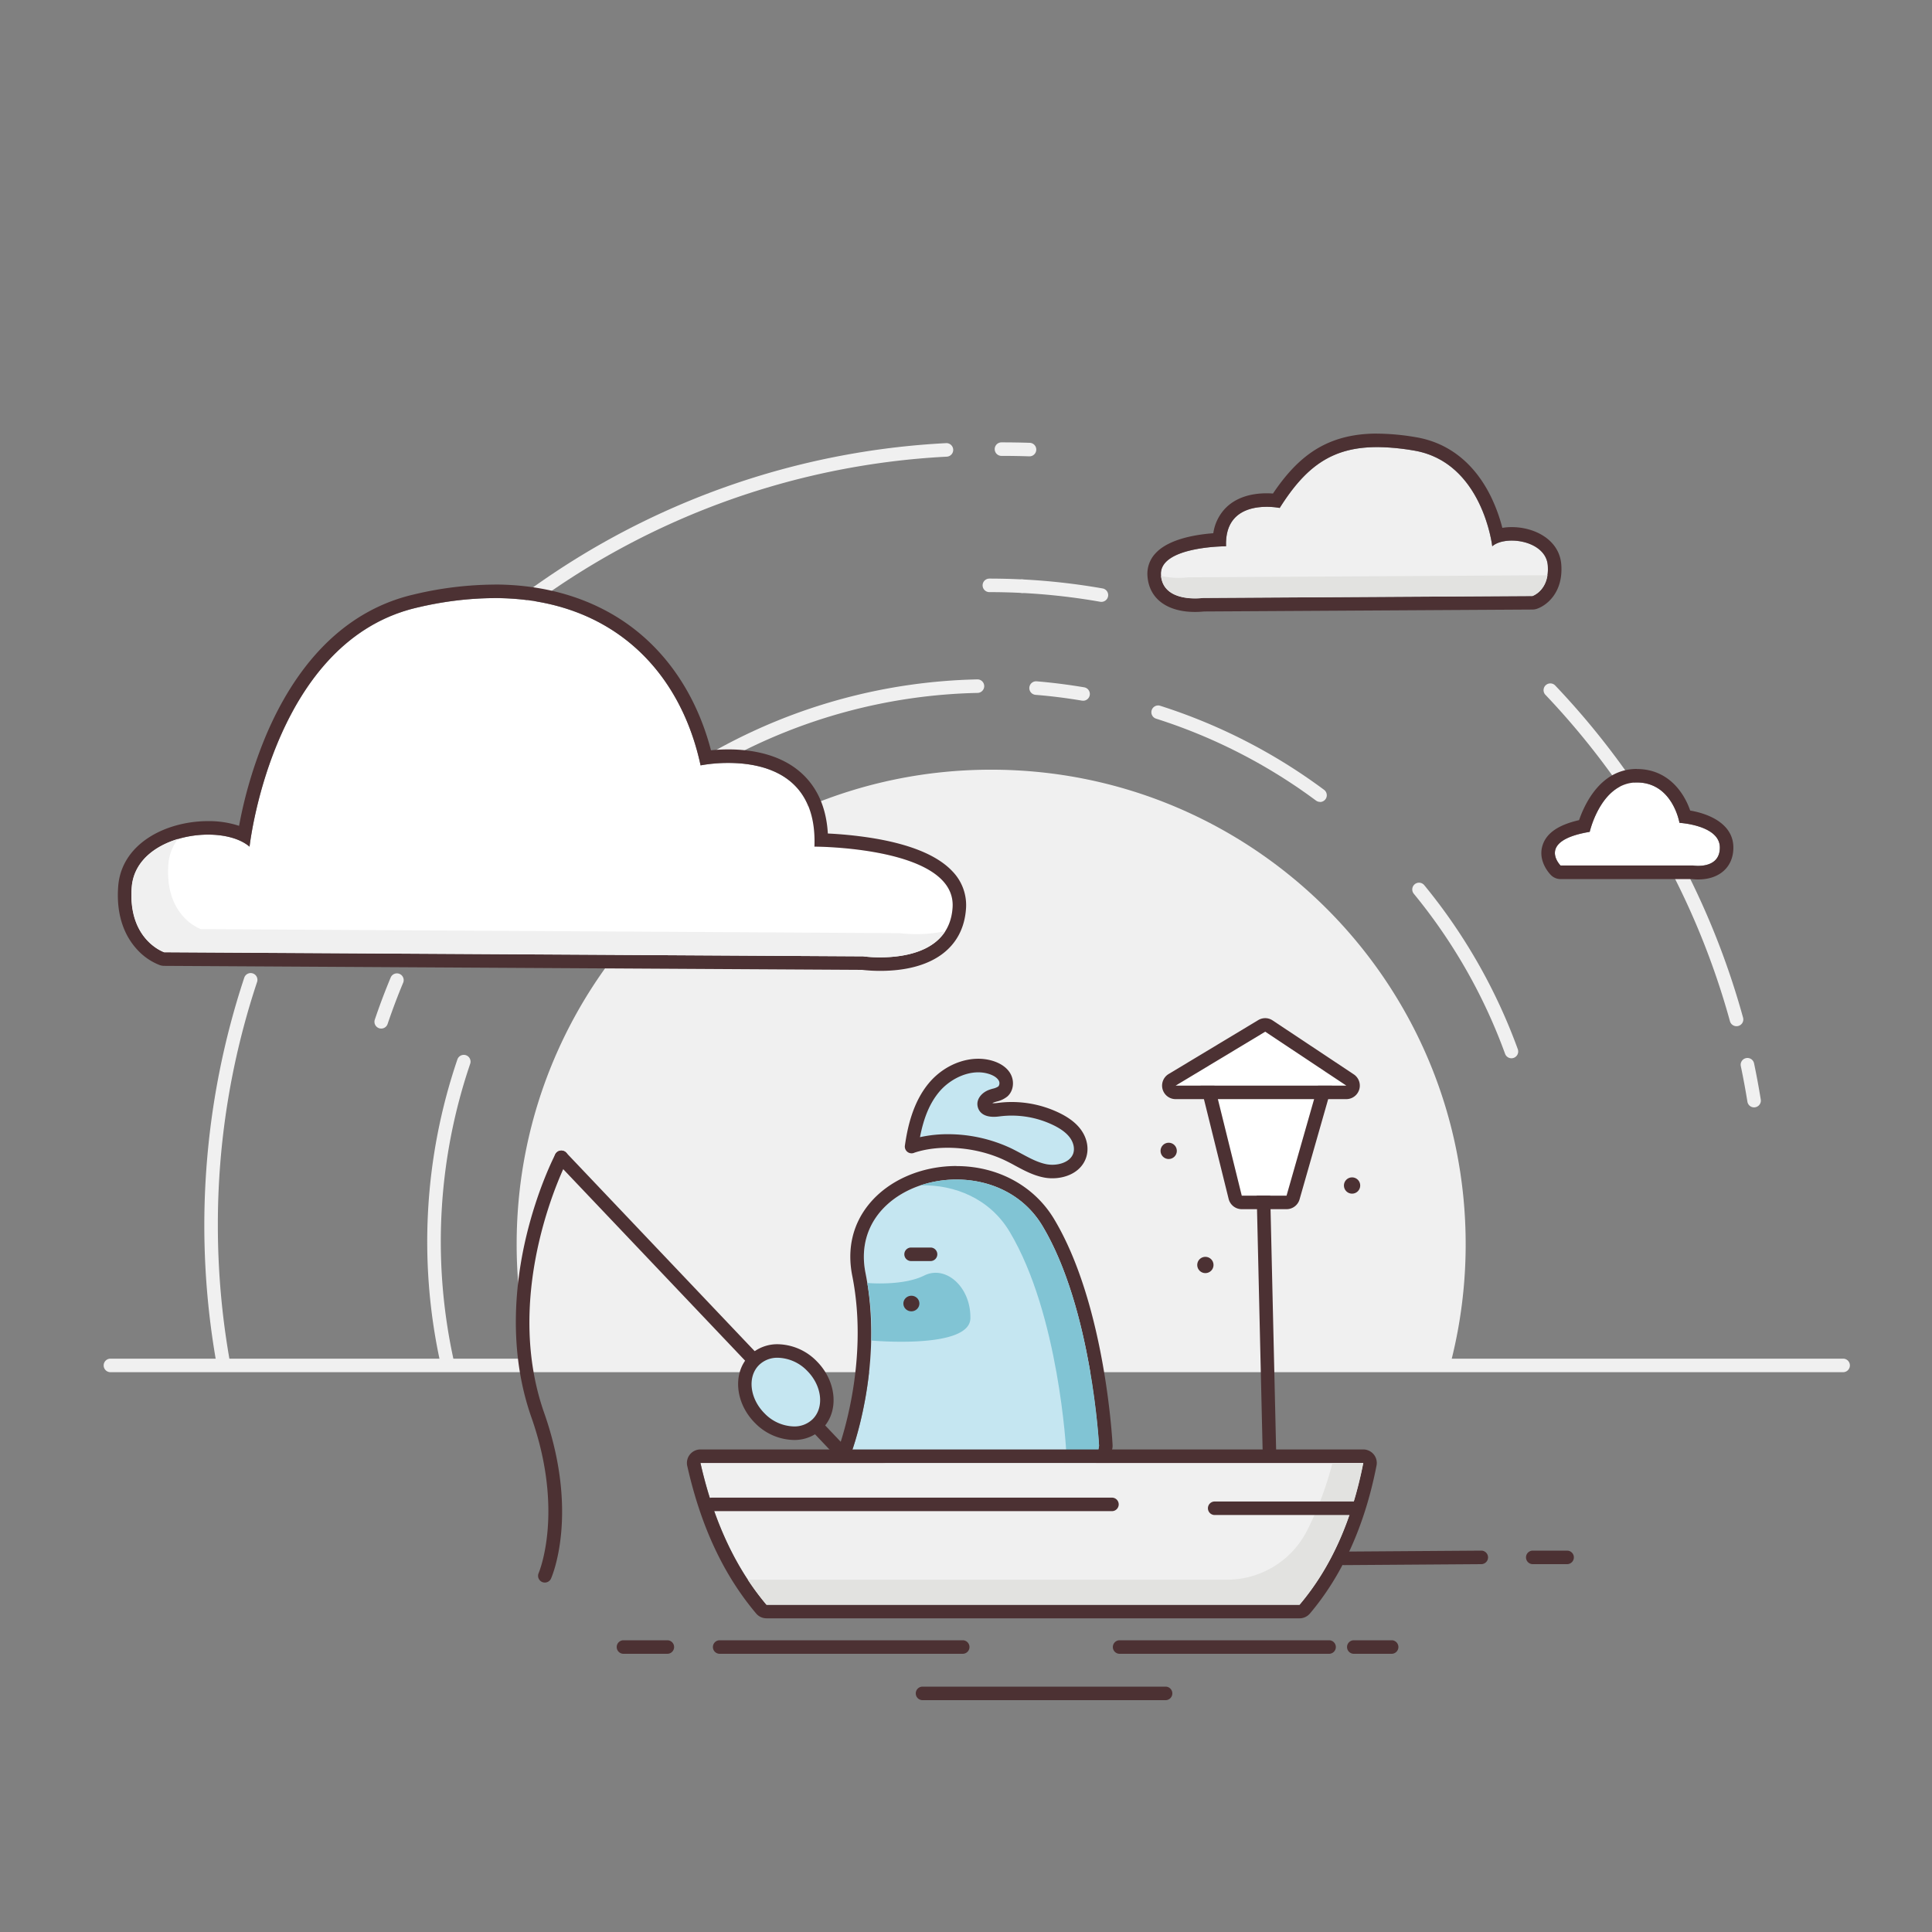 <svg xmlns="http://www.w3.org/2000/svg" width="1000" height="1000" viewBox="0 0 1000 1000">
  <rect x="0" y="0" width="1000" height="1000" fill="#808080" stroke="none"/>
  <g id="b3c6f29e-e761-4a1e-96cb-76f90c13b3d3" data-name="Coming Soon">
    <g id="ac2076b9-ad50-4e07-bd7b-d76775c56810" data-name="background">
      <g>
        <path d="M751.31,703.73A246.18,246.18,0,0,0,758.63,644c0-135.65-110-245.61-245.61-245.61s-245.6,110-245.6,245.61a246.18,246.18,0,0,0,7.32,59.69Z" style="fill: #f0f0f0"/>
        <g>
          <path d="M115.75,710a3.49,3.49,0,0,1-3.44-2.87,408.16,408.16,0,0,1,14.09-201,3.5,3.5,0,1,1,6.64,2.21,397.79,397.79,0,0,0-20.28,125.83,402.82,402.82,0,0,0,6.43,71.69,3.46,3.46,0,0,1-3.44,4.12Z" style="fill: #f0f0f0"/>
          <path d="M907.91,573.18a3.5,3.5,0,0,1-3.45-2.94c-1-6.15-2.14-12.35-3.42-18.44a3.5,3.5,0,0,1,6.85-1.44c1.3,6.2,2.47,12.51,3.48,18.76a3.49,3.49,0,0,1-2.9,4A3.43,3.43,0,0,1,907.91,573.18Z" style="fill: #f0f0f0"/>
          <path d="M898.8,531.16a3.51,3.51,0,0,1-3.38-2.58A399.23,399.23,0,0,0,800,359.73a3.5,3.5,0,1,1,5.07-4.82,406.11,406.11,0,0,1,97.14,171.82,3.49,3.49,0,0,1-2.45,4.3A3.3,3.3,0,0,1,898.8,531.16Z" style="fill: #f0f0f0"/>
          <path d="M532.79,236.2h-.12c-4.75-.16-9.58-.24-14.31-.23h0a3.5,3.5,0,0,1,0-7c4.84,0,9.74.07,14.57.23a3.5,3.5,0,0,1-.12,7Z" style="fill: #f0f0f0"/>
          <path d="M275.66,312a3.5,3.5,0,0,1-2.06-6.33,403.37,403.37,0,0,1,216.09-76.3,3.5,3.5,0,0,1,.37,7,396.35,396.35,0,0,0-212.35,75A3.48,3.48,0,0,1,275.66,312Z" style="fill: #f0f0f0"/>
          <path d="M782.32,547.76a3.51,3.51,0,0,1-3.29-2.31,282.72,282.72,0,0,0-47.29-82.9,3.5,3.5,0,0,1,5.41-4.44,289.92,289.92,0,0,1,48.46,84.95,3.5,3.5,0,0,1-2.09,4.48A3.39,3.39,0,0,1,782.32,547.76Z" style="fill: #f0f0f0"/>
          <path d="M683.24,415.06a3.54,3.54,0,0,1-2.09-.69A282,282,0,0,0,598.45,372a3.5,3.5,0,1,1,2.12-6.67,289.31,289.31,0,0,1,84.76,43.47,3.5,3.5,0,0,1-2.09,6.31Z" style="fill: #f0f0f0"/>
          <path d="M560.59,362.65a3,3,0,0,1-.59,0c-7.91-1.34-16-2.36-24-3a3.5,3.5,0,1,1,.58-7c8.22.69,16.51,1.74,24.61,3.11a3.5,3.5,0,0,1-.58,6.95Z" style="fill: #f0f0f0"/>
          <path d="M373.05,394.38a3.5,3.5,0,0,1-1.69-6.56,291.25,291.25,0,0,1,134.46-36.17h.07a3.5,3.5,0,0,1,.08,7,284.3,284.3,0,0,0-131.22,35.29A3.48,3.48,0,0,1,373.05,394.38Z" style="fill: #f0f0f0"/>
          <path d="M231.19,707.45a3.51,3.51,0,0,1-3.42-2.76,292.89,292.89,0,0,1,9-156.4,3.5,3.5,0,0,1,6.62,2.27,285.9,285.9,0,0,0-8.74,152.64,3.51,3.51,0,0,1-2.67,4.17A3.82,3.82,0,0,1,231.19,707.45Z" style="fill: #f0f0f0"/>
          <path d="M570.07,311.53a3.23,3.23,0,0,1-.61-.06,330.63,330.63,0,0,0-40.65-4.57,3.5,3.5,0,0,1,.35-7,339.17,339.17,0,0,1,41.52,4.67,3.5,3.5,0,0,1-.61,6.95Z" style="fill: #f0f0f0"/>
          <path d="M529,306.9h-.18c-5.53-.28-11.15-.42-16.72-.42a3.5,3.5,0,0,1,0-7c5.68,0,11.42.15,17.07.43a3.5,3.5,0,0,1-.17,7Z" style="fill: #f0f0f0"/>
          <path d="M197.32,532.38a3.64,3.64,0,0,1-1.12-.18,3.51,3.51,0,0,1-2.2-4.44c2.48-7.35,5.26-14.71,8.25-21.87a3.5,3.5,0,0,1,6.46,2.69c-2.93,7-5.65,14.22-8.08,21.42A3.49,3.49,0,0,1,197.32,532.38Z" style="fill: #f0f0f0"/>
        </g>
      </g>
      <path d="M954,710.24H57.16a3.5,3.5,0,1,1,0-7H954a3.5,3.5,0,0,1,0,7Z" style="fill: #f0f0f0"/>
    </g>
    <g id="a6d78d98-1c40-4d41-aa93-64ead86df4dc" data-name="clouds">
      <g>
        <path d="M822.83,430.58S828.64,405,847.22,405s22.07,20.9,22.07,20.9,20.9,1.17,20.9,12.78S876.25,448,876.25,448H807.73S795,435.22,822.83,430.58Z" style="fill: #fff"/>
        <path d="M847.22,405c18.58,0,22.07,20.9,22.07,20.9s20.9,1.17,20.9,12.78c0,8.29-7.11,9.48-11.17,9.48a18.62,18.62,0,0,1-2.77-.19H807.73s-12.77-12.78,15.1-17.42c0,0,5.81-25.55,24.39-25.55m0-7c-18.53,0-26.92,17.88-29.89,26.5-10.69,2.44-16.88,6.7-18.89,13-2.62,8.18,3.62,14.74,4.34,15.46a7,7,0,0,0,5,2.05h68a28.17,28.17,0,0,0,3.24.19c11,0,18.17-6.47,18.17-16.48,0-12.17-12.36-17.48-22.35-19.18-3.22-9.4-11.49-21.5-27.62-21.5Z" style="fill: #4c3133"/>
      </g>
      <g>
        <path d="M801.11,292.65c-1-12.89-21.81-15.86-28.74-9.91,0,0-5-43.62-40.64-49.56s-52.54,3-69.39,29.73c0,0-28.74-5.94-27.75,19.83,0,0-34.7,0-33.71,14.87s21.81,11.89,21.81,11.89l170.49-1S802.1,305.54,801.11,292.65Z" style="fill: #f0f0f0"/>
        <path d="M712.76,231.41a116.93,116.93,0,0,1,19,1.77c35.68,5.94,40.64,49.56,40.64,49.56,2.27-1.95,6-2.94,10.09-2.94,8.35,0,18,4.18,18.65,12.85,1,12.89-7.93,15.86-7.93,15.86l-170.49,1a32.83,32.83,0,0,1-4.15.24c-6.12,0-16.95-1.52-17.66-12.13-1-14.87,33.71-14.87,33.71-14.87-.68-17.64,12.56-20.42,21-20.42a37.15,37.15,0,0,1,6.76.59c13.55-21.51,27.09-31.5,50.42-31.5m0-7h0c-12.86,0-23.55,2.89-32.69,8.81-7.54,4.89-14.35,12-21.22,22.22-1-.07-2.09-.12-3.27-.12-9.09,0-16.5,2.7-21.41,7.81A23.42,23.42,0,0,0,628,276c-8.7.65-22.85,2.85-29.78,10.25a15.45,15.45,0,0,0-4.3,11.82c.78,11.69,10,18.67,24.64,18.67a43.09,43.09,0,0,0,4.6-.24l170.08-1a7.37,7.37,0,0,0,2.18-.36c5.23-1.75,13.8-8.56,12.69-23-1-12.68-13.63-19.31-25.63-19.31a29.47,29.47,0,0,0-4.87.39,85.93,85.93,0,0,0-5.87-16.08c-8.5-17.36-21.93-28-38.84-30.84a123.47,123.47,0,0,0-20.12-1.86Z" style="fill: #4c3133"/>
      </g>
      <path d="M614.79,298.83a40.24,40.24,0,0,1-13.85-.76c1.4,14.33,21.75,11.43,21.75,11.43l170.49-1s6.47-2.16,7.78-10.76Z" style="fill: #e2e2e0"/>
      <g>
        <path d="M421.51,438.21s73.62,0,71.51,31.55S446.75,495,446.75,495L85,492.9s-18.93-6.31-16.83-33.66,46.27-33.65,61-21c0,0,11.6-106,86.3-123.65,83.28-19.66,134.18,20.82,147.16,81.59C362.62,396.15,423.61,383.53,421.51,438.21Z" style="fill: #fff"/>
        <path d="M255.84,309.55c59.42,0,96,36.37,106.78,86.6A78.18,78.18,0,0,1,377,394.89c17.89,0,46,5.9,44.55,43.32,0,0,73.62,0,71.51,31.55-1.5,22.53-24.46,25.76-37.46,25.76a68.14,68.14,0,0,1-8.81-.52L85,492.9s-18.93-6.31-16.83-33.66C69.58,440.85,90,432,107.74,432c8.62,0,16.6,2.1,21.42,6.23,0,0,11.6-106,86.3-123.65a176,176,0,0,1,40.38-5m0-7a183.58,183.58,0,0,0-42,5.2c-18.41,4.34-34.74,14-48.52,28.79-10.81,11.59-20.06,26.3-27.48,43.72a229.12,229.12,0,0,0-14.1,47.16,49.86,49.86,0,0,0-16-2.44c-21.85,0-44.85,11.58-46.56,33.73-1.27,16.58,4.4,26.71,9.39,32.28a30.87,30.87,0,0,0,12.21,8.55,7.26,7.26,0,0,0,2.17.36L446.28,502a81,81,0,0,0,9.28.52c26.88,0,43.08-11.77,44.45-32.29a25.12,25.12,0,0,0-7-19.2c-7.93-8.48-22.53-14.38-43.41-17.54a211.42,211.42,0,0,0-21.11-2.07c-.71-12.16-4.63-22-11.7-29.37-11.26-11.71-27.85-14.16-39.79-14.16-3.41,0-6.49.2-9,.45-6.37-24.37-18.71-44.89-35.91-59.64-19.95-17.11-46.31-26.15-76.21-26.15Z" style="fill: #4c3133"/>
      </g>
      <path d="M465.75,483,104,480.9s-18.93-6.31-16.83-33.66a23.93,23.93,0,0,1,5-13c-12.41,3.69-23,11.95-24,25C66.06,486.59,85,492.9,85,492.9L446.75,495s31.44,4.49,42.53-13.05A72.21,72.21,0,0,1,465.75,483Z" style="fill: #f0f0f0"/>
    </g>
    <g id="a24538b3-55d0-493c-976c-cab6c96061bf" data-name=" ghost">
      <g>
        <path d="M440.19,753.23S457.78,708,448,659s65.93-67.3,91.57-24.47,29.3,113.79,29.3,113.79l-6.1,34.26Z" style="fill: #c5e6f1"/>
        <path d="M495.1,610.53c17.09,0,34.54,7.41,44.48,24,25.64,42.82,29.3,113.79,29.3,113.79l-6.1,34.26L440.19,753.23S457.78,708,448,659c-6-30,20.1-48.48,47.09-48.48m0-7v0c-18.22,0-35.13,7.36-45.23,19.67-8.5,10.36-11.52,23.22-8.73,37.18,9.23,46.25-7.31,89.88-7.48,90.32a7,7,0,0,0,4.89,9.33L561.14,789.4a7,7,0,0,0,8.53-5.58l6.1-34.26a7,7,0,0,0,.1-1.59c-.15-3-4-73.21-30.28-117-10.28-17.16-29.15-27.41-50.48-27.41Z" style="fill: #4c3133"/>
      </g>
      <path d="M568.88,748.33s-3.66-71-29.3-113.79c-13.66-22.82-41.53-28.27-63.11-21,17.6-.48,35.86,6.85,46.11,24,25.64,42.82,29.3,113.79,29.3,113.79L547,778.81l15.8,3.78Z" style="fill: #81c4d4"/>
      <g>
        <line x1="290.52" y1="599.05" x2="435.8" y2="752" style="fill: #c5e6f1"/>
        <path d="M435.81,755.5a3.47,3.47,0,0,1-2.54-1.09L288,601.46a3.5,3.5,0,0,1,5.08-4.82l145.28,153a3.49,3.49,0,0,1-2.53,5.91Z" style="fill: #4c3133"/>
      </g>
      <g>
        <ellipse cx="406.75" cy="720.55" rx="19.09" ry="23.22" transform="matrix(0.71, -0.7, 0.7, 0.71, -389.08, 494.08)" style="fill: #c5e6f1"/>
        <path d="M410.88,745.33a28.86,28.86,0,0,1-20.09-8.79c-10.4-10.43-11.71-26.09-2.91-34.9a20.56,20.56,0,0,1,14.75-5.87h0a28.86,28.86,0,0,1,20.09,8.79c10.4,10.43,11.71,26.09,2.91,34.9h0A20.56,20.56,0,0,1,410.88,745.33Zm-8.25-42.56a13.5,13.5,0,0,0-9.8,3.81c-6.07,6.09-4.77,17.31,2.92,25a21.84,21.84,0,0,0,15.13,6.74,13.5,13.5,0,0,0,9.8-3.81h0c6.07-6.09,4.77-17.31-2.92-25A21.84,21.84,0,0,0,402.63,702.77Z" style="fill: #4c3133"/>
      </g>
      <path d="M282,819.13a3.62,3.62,0,0,1-1.42-.3,3.5,3.5,0,0,1-1.77-4.62c.13-.31,13.43-31.62-3.77-80.63-12.26-34.93-8.24-70.08-2.7-93.43,6-25.22,14.74-42,15.11-42.73a3.5,3.5,0,0,1,6.2,3.26c-.35.66-34.41,66.77-12,130.59,18.2,51.81,4.17,84.42,3.56,85.78A3.49,3.49,0,0,1,282,819.13Z" style="fill: #4c3133"/>
      <path d="M502.27,682.35c.29-16.18-12.72-27.71-23.89-22.14s-29.46,3.85-29.46,3.85a141.39,141.39,0,0,1,2.09,29.8S502,698.53,502.27,682.35Z" style="fill: #81c4d4"/>
      <g>
        <path d="M472,593.41c15.34-5.2,35.22-2.88,49.69,4,6.33,3,12.24,7.16,19.16,8.56s15.49-1.09,17.9-7.6c1.42-3.84.33-8.22-2.05-11.52s-5.92-5.65-9.61-7.49a52.9,52.9,0,0,0-30.3-5c-2.8.37-6.63.36-7.29-2.31-.51-2.06,1.56-3.92,3.61-4.67s4.39-1,6-2.48c2.06-1.84,2.18-5.16.81-7.5a11.66,11.66,0,0,0-6.52-4.74c-10.58-3.62-22.84,1.68-30,10.24s-10,19.7-11.6,30.57Z" style="fill: #c5e6f1"/>
        <path d="M544.71,609.88a22.92,22.92,0,0,1-4.57-.45c-5.42-1.09-10.13-3.63-14.69-6.09-1.81-1-3.53-1.9-5.29-2.74-14.43-6.89-33.19-8.47-46.79-4a3.5,3.5,0,0,1-5-3.64c1.3-9.06,4-22.26,12.38-32.31,8.72-10.48,22.62-15.13,33.78-11.32,3.88,1.33,6.79,3.5,8.41,6.29,2.3,4,1.66,9.05-1.49,11.88a13.4,13.4,0,0,1-5.53,2.65c-.58.17-1.12.33-1.6.5a4.44,4.44,0,0,0-.69.34,12.81,12.81,0,0,0,2.7-.11,56.57,56.57,0,0,1,32.33,5.34c4.93,2.45,8.49,5.26,10.88,8.57,3.29,4.56,4.23,10.09,2.49,14.78C559.4,606.67,551.87,609.88,544.71,609.88Zm-54.05-22.82a76.87,76.87,0,0,1,32.52,7.22c1.91.92,3.78,1.93,5.59,2.9,4.3,2.31,8.35,4.5,12.75,5.39,5.34,1.08,12.18-.68,13.93-5.39.91-2.46.29-5.62-1.61-8.25-1.71-2.37-4.43-4.47-8.33-6.41a49.48,49.48,0,0,0-28.28-4.66c-8.35,1.11-10.57-2.62-11.15-4.94-1-4,2.17-7.45,5.8-8.79.71-.27,1.41-.47,2.08-.66a8.13,8.13,0,0,0,2.79-1.14,2.73,2.73,0,0,0,.13-3.14c-1-1.66-3.06-2.65-4.63-3.19-9.46-3.24-20.31,2.16-26.15,9.17-4.78,5.75-7.92,13.1-9.92,23.43A66.26,66.26,0,0,1,490.66,587.06Z" style="fill: #4c3133"/>
      </g>
      <path d="M481.65,652.72H471.58a3.5,3.5,0,1,1,0-7h10.07a3.5,3.5,0,0,1,0,7Z" style="fill: #4c3133"/>
      <ellipse cx="471.78" cy="674.67" rx="4.15" ry="4.04" transform="translate(-30.74 22.57) rotate(-2.65)" style="fill: #4c3133"/>
    </g>
    <g id="a900f565-f2e7-409d-823e-895bb092e433" data-name="boat">
      <g>
        <path d="M362.55,757.23c6.46,28.61,17.37,53.48,34.19,73.41H672.65c16.48-19.46,27.26-44.13,33-73.41Z" style="fill: #f0f0f0"/>
        <path d="M705.62,757.23h0m0,0c-5.71,29.28-16.49,53.95-33,73.41H396.74c-16.82-19.93-27.73-44.8-34.19-73.41H705.62m0-7H362.55a7,7,0,0,0-6.83,8.54c7.07,31.33,18.74,56.32,35.67,76.39a7,7,0,0,0,5.35,2.48H672.65a7,7,0,0,0,5.35-2.47c16.81-19.87,28.4-45.56,34.44-76.37a6.81,6.81,0,0,0,.18-1.57,7,7,0,0,0-7-7Zm0,14Z" style="fill: #4c3133"/>
      </g>
      <path d="M689.67,757.23a169.87,169.87,0,0,1-13.28,35.26,46.41,46.41,0,0,1-41.2,25.15H387.06a136.13,136.13,0,0,0,9.68,13H672.65c16.48-19.46,27.26-44.13,33-73.41Z" style="fill: #e2e2e0"/>
      <path d="M701.09,784.17H628.72a3.5,3.5,0,0,1,0-7h72.37a3.5,3.5,0,0,1,0,7Z" style="fill: #4c3133"/>
      <path d="M575.54,782.17H368.47a3.5,3.5,0,1,1,0-7H575.54a3.5,3.5,0,0,1,0,7Z" style="fill: #4c3133"/>
      <path d="M657.08,756.56a3.5,3.5,0,0,1-3.49-3.42l-3.32-142.8a3.5,3.5,0,0,1,7-.17L660.58,753a3.5,3.5,0,0,1-3.41,3.58Z" style="fill: #4c3133"/>
      <g>
        <polygon points="628.38 560.87 682.48 560.87 665.92 618.85 642.73 618.85 628.38 560.87" style="fill: #fff"/>
        <path d="M682.48,560.87l-16.56,58H642.73l-14.35-58h54.1m0-7h-54.1a7,7,0,0,0-6.8,8.68l14.36,58a7,7,0,0,0,6.79,5.32h23.19a7,7,0,0,0,6.73-5.08l16.56-58a7,7,0,0,0-6.73-8.92Zm0,14h0Z" style="fill: #4c3133"/>
      </g>
      <g>
        <polygon points="608.5 561.94 654.88 534.02 696.83 561.94 608.5 561.94" style="fill: #fff"/>
        <path d="M654.88,534l42,27.92H608.5L654.88,534m0-7a7,7,0,0,0-3.61,1l-46.38,27.91a7,7,0,0,0,3.61,13h88.33a7,7,0,0,0,3.88-12.83l-42-27.91a7,7,0,0,0-3.88-1.18Z" style="fill: #4c3133"/>
      </g>
      <circle cx="699.83" cy="613.62" r="4.22" style="fill: #4c3133"/>
      <circle cx="604.91" cy="595.69" r="4.22" style="fill: #4c3133"/>
      <circle cx="623.9" cy="654.75" r="4.22" style="fill: #4c3133"/>
      <g>
        <line x1="498.3" y1="852.5" x2="372.5" y2="852.5" style="fill: #fff"/>
        <path d="M498.3,856H372.5a3.5,3.5,0,0,1,0-7H498.3a3.5,3.5,0,0,1,0,7Z" style="fill: #4c3133"/>
      </g>
      <g>
        <line x1="603.3" y1="876.5" x2="477.5" y2="876.5" style="fill: #fff"/>
        <path d="M603.3,880H477.5a3.5,3.5,0,0,1,0-7H603.3a3.5,3.5,0,0,1,0,7Z" style="fill: #4c3133"/>
      </g>
      <g>
        <line x1="687.93" y1="852.5" x2="579.51" y2="852.5" style="fill: #fff"/>
        <path d="M687.93,856H579.51a3.5,3.5,0,0,1,0-7H687.93a3.5,3.5,0,0,1,0,7Z" style="fill: #4c3133"/>
      </g>
      <g>
        <line x1="345.42" y1="852.5" x2="322.71" y2="852.5" style="fill: #fff"/>
        <path d="M345.42,856H322.71a3.5,3.5,0,0,1,0-7h22.71a3.5,3.5,0,1,1,0,7Z" style="fill: #4c3133"/>
      </g>
      <g>
        <line x1="720.31" y1="852.5" x2="700.73" y2="852.5" style="fill: #fff"/>
        <path d="M720.31,856H700.73a3.5,3.5,0,0,1,0-7h19.58a3.5,3.5,0,0,1,0,7Z" style="fill: #4c3133"/>
      </g>
      <g>
        <line x1="695.62" y1="806.6" x2="766.71" y2="806.1" style="fill: #fff"/>
        <path d="M695.61,810.1a3.5,3.5,0,0,1,0-7l71.1-.5h0a3.5,3.5,0,0,1,0,7l-71.1.5Z" style="fill: #4c3133"/>
      </g>
      <path d="M811.13,809.6H793.36a3.5,3.5,0,0,1,0-7h17.77a3.5,3.5,0,0,1,0,7Z" style="fill: #4c3133"/>
    </g>
  </g>
</svg>

